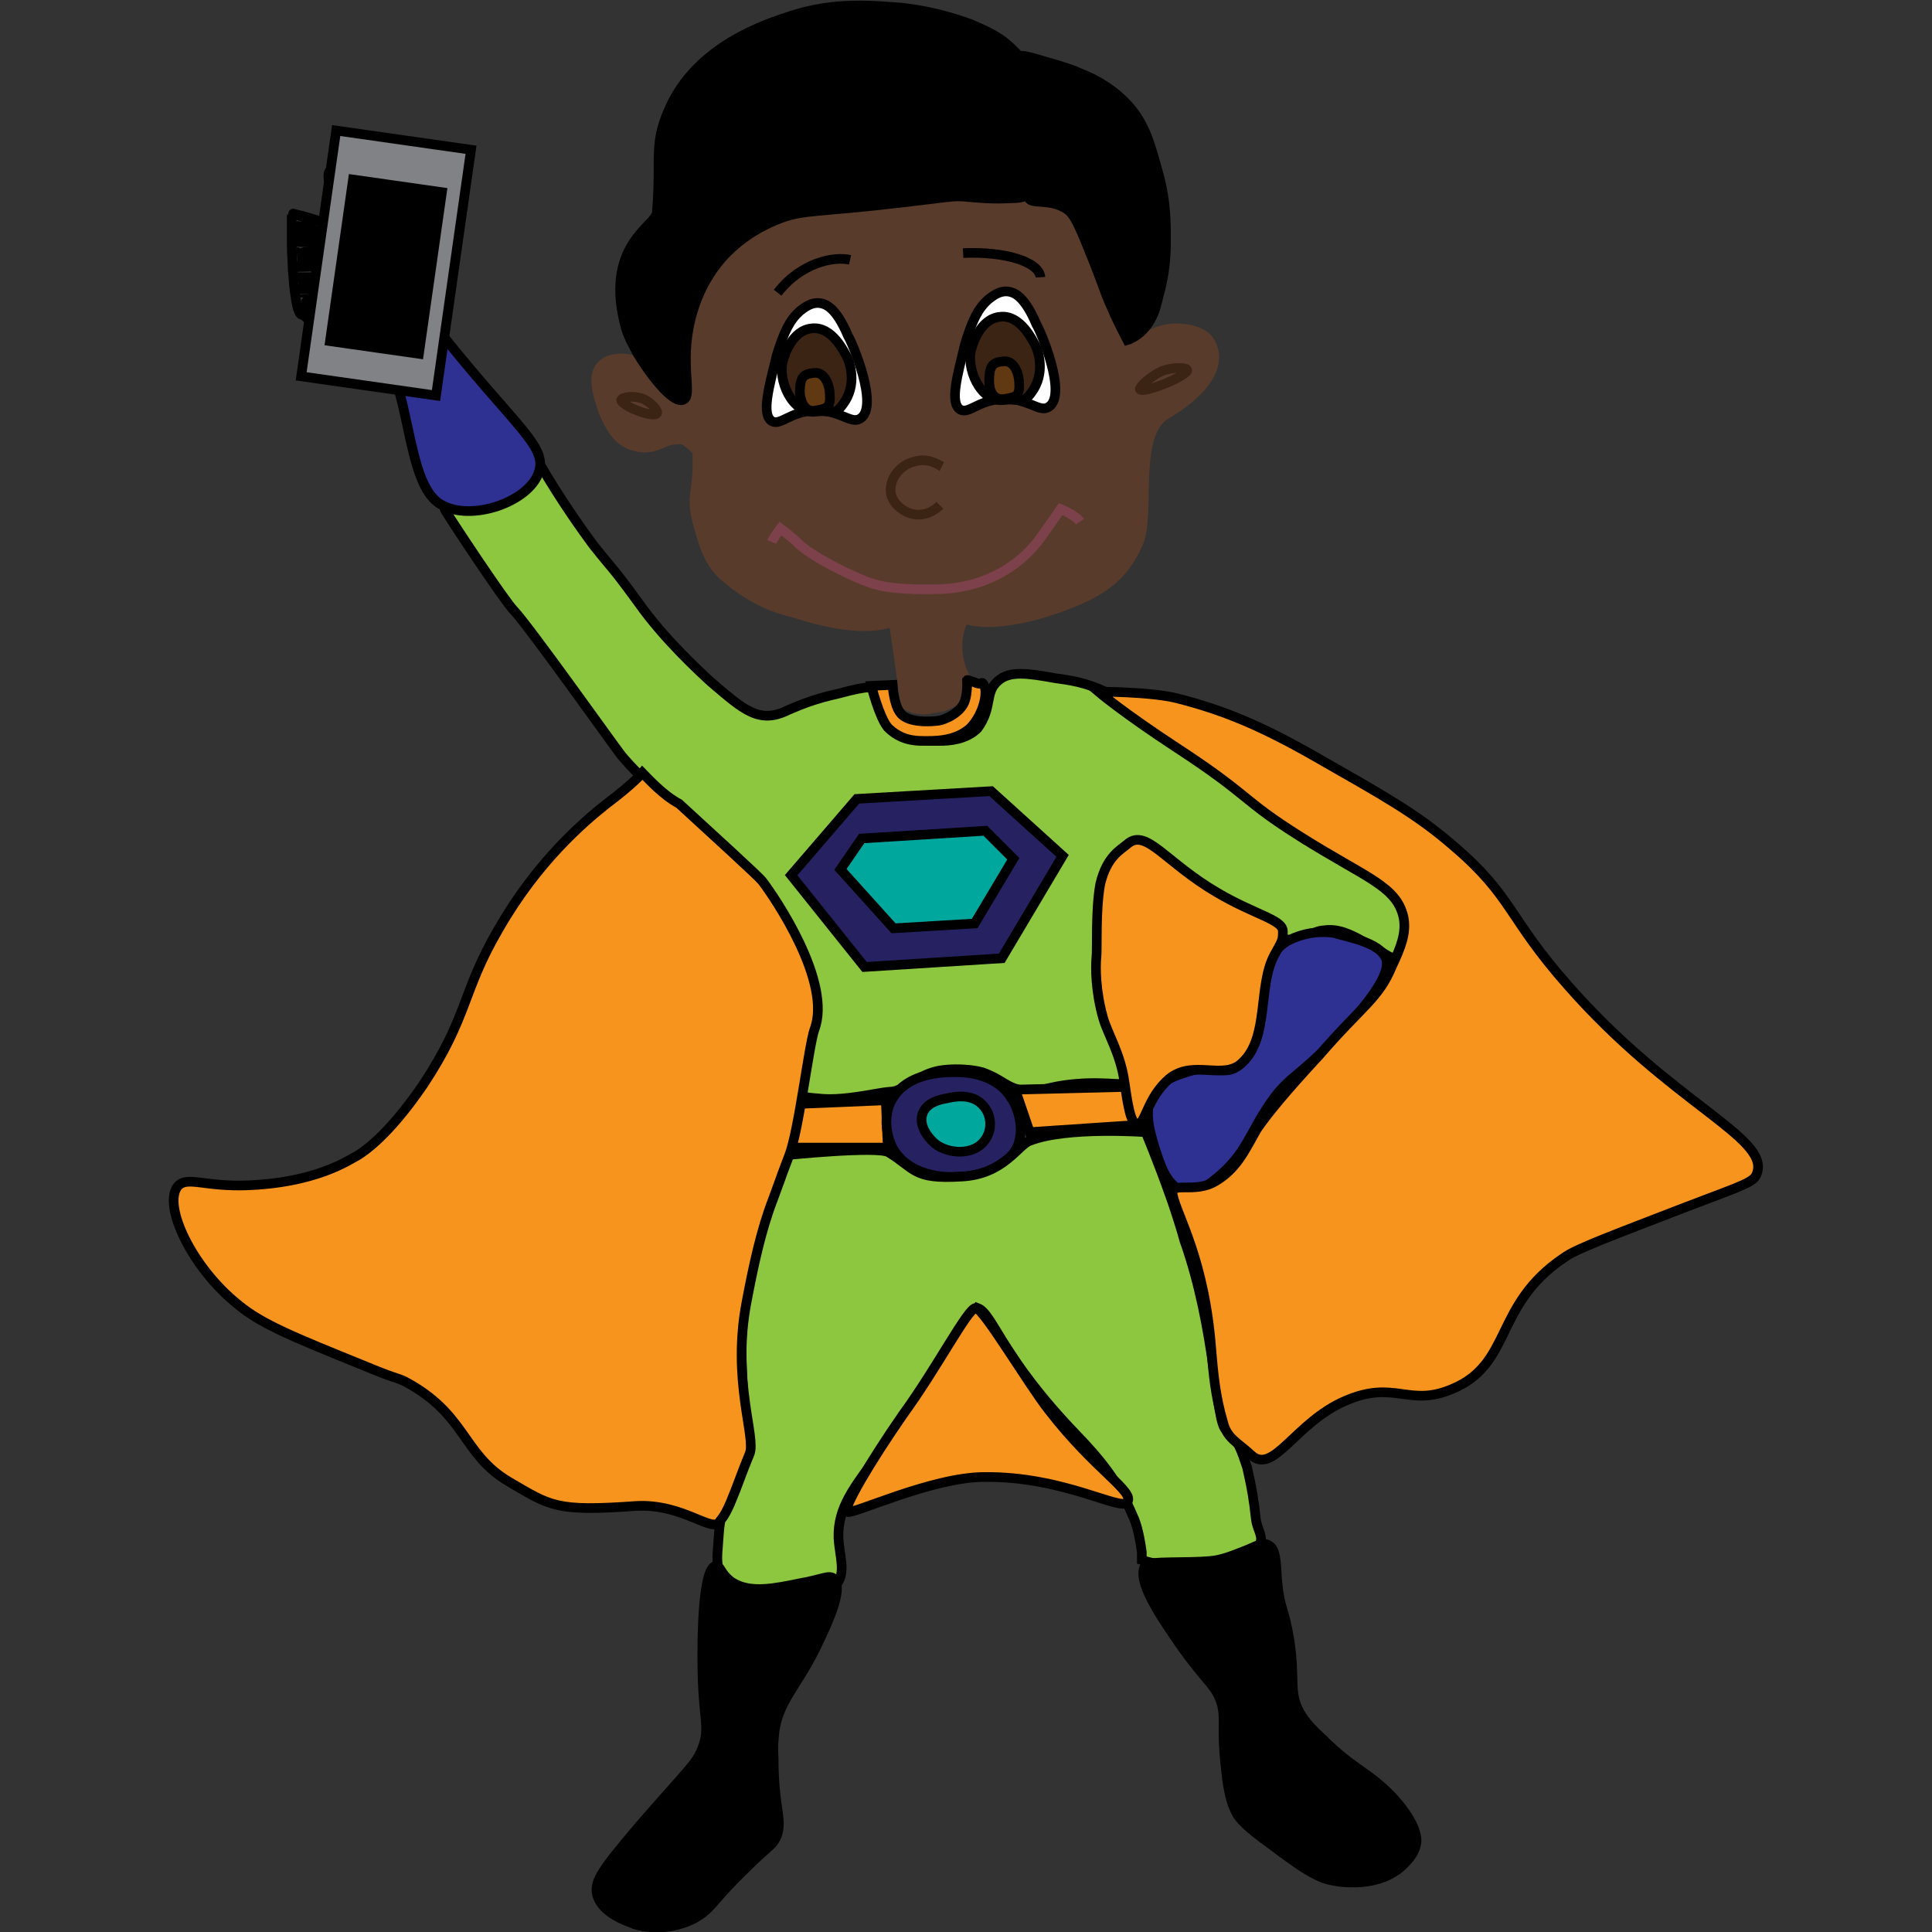 <?xml version="1.0" encoding="utf-8"?>
<!-- Generator: Adobe Illustrator 18.1.0, SVG Export Plug-In . SVG Version: 6.00 Build 0)  -->
<!DOCTYPE svg PUBLIC "-//W3C//DTD SVG 1.1//EN" "http://www.w3.org/Graphics/SVG/1.1/DTD/svg11.dtd">
<svg version="1.1" id="Layer_1" xmlns="http://www.w3.org/2000/svg" xmlns:xlink="http://www.w3.org/1999/xlink" x="0px" y="0px"
	 viewBox="0 0 200 200" enable-background="new 0 0 200 200" xml:space="preserve">
<rect x="0" y="0" width="200" height="200" fill="#333333" stroke="none"/>
<path fill="#8DC63F" stroke="#000000" stroke-miterlimit="10" d="M103.3,70.5c1.2-1.1,3.1-0.8,5.9-0.3c1.4,0.2,3.2,0.4,5.4,1.5
	c3.4,1.5,5.1,3.4,8.3,5.6c4.5,3.1,7.8,6.6,12.2,9.6c0.1,0,3.6,1.6,7.6,4.5c1.1,0.8,2.3,1.7,2.8,3.4c0.5,1.7,0,3.9-1,4.3
	c-0.7,0.2-1.1-0.5-3.3-1.6c-1.4-0.8-2.7-1.4-4.1-1.2c-1.5,0.1-1.5,1-2.7,1.1c-2.1,0.2-5.1-2.7-6.8-3.7c-1.5-0.9-3.5-1.7-5.9-3.7
	c-1.2-1-1.7-1.3-2.3-1.7c-1.1-0.8-2.8-1.7-4.6,1.4c-1.1,2.1-0.3,6.3-0.2,8.6c0.1,1.6,0.2,5.7,1.2,8.6c0,0,0.1,0.7,1,3.1l0.5,1.9
	c-0.2,0.7-2.5,0-5.9,0.3c-3.4,0.3-3.8,1-5.4,0.7c-1.9-0.3-2.1-1.1-4.3-1.9c-1.9-0.5-4.1-0.3-4.8-0.1c-1.9,0.5-2.1,1.2-4.1,2
	c-0.7,0.2-0.3,0-2,0.3c-2.8,0.5-4.6,0.7-6.2,0.5c-1.5-0.1-1.7-0.3-1.9-0.4c-0.9-1,0-2.6,0.5-5.9c0.2-1.1,0.8-3.5-0.2-6.4
	c-0.3-1.1-0.5-2.9-2.2-5.7c-2-3.3-2.6-4.1-3.7-5c-0.7-0.7,0,0-2.9-2.5c-2.8-2.5-2.6-2.2-4.1-3.7c-1.3-1.3-5.1-4.9-6-6.2
	c-0.7-0.9-9.3-13-10.9-14.7c-1-1-6.8-9.8-7-10.2c-1.5-2.2,4.5-0.9,3.8-0.9c-3.2,0,0.9-1.4,3.5-2.4c2.1-0.8,0.4-5.4,1.3-3.7
	c1.2,2.5,4,6.9,6.6,10.4c2.3,2.9,1.7,1.9,4.7,6c2.6,3.7,6.3,7.1,7.5,8.2c3.4,2.9,5,4.4,8,2.9c1.2-0.5,2.5-1.1,5.2-1.7
	c3.3-0.9,3.8-0.7,4.3-0.4c1.2,0.9,0.3,2.5,1.7,3.9c1.3,1.5,3.7,1.4,4.5,1.4c0.9,0,2.7-0.1,3.9-1.3C102.8,73.2,101.9,71.7,103.3,70.5
	z"/>
<polygon fill="#262262" stroke="#000000" stroke-miterlimit="10" points="102.6,81.9 110,88.6 103.7,99.2 89.5,100.1 81.9,90.6 
	88.7,82.7 "/>
<polygon fill="#00A79D" stroke="#000000" stroke-miterlimit="10" points="104.9,88.9 100.9,95.6 92.5,96.1 87,90 89.2,86.8 102,86 
	"/>
<path fill="#2E3192" stroke="#000000" stroke-miterlimit="10" d="M143.5,99.3c0.4,1.2-1,3.5-3.5,6.3c-5.4,6.1-6.3,5.4-8.5,8.6
	c-2.2,3.2-2.5,5.3-5.6,7.8c-1.3,1.1-2.3,1.5-3.3,1.3c-1.9-0.4-2.6-3.1-3.1-4.6c-0.5-1.7-1.2-4,0-5.7c0.9-1.3,2.4-1.7,3.6-2.1
	c2.5-0.7,3.2,0.2,4.4-0.2c3.7-1.3,1.4-10.8,5.8-13.3c1.9-1,3.8-1,4.9-0.8C139.3,97,142.9,97.5,143.5,99.3z"/>
<path fill="#F7941E" stroke="#000000" stroke-miterlimit="10" d="M117.2,112.5c0.4,1.3,0.9,2.6,1.3,3.9l-11.9,0.8l-1.5-4.4
	L117.2,112.5z"/>
<polygon fill="#F7941E" stroke="#000000" stroke-miterlimit="10" points="91.7,113.9 91.9,118.8 81.1,118.8 82.1,114.3 "/>
<path fill="#262262" stroke="#000000" stroke-miterlimit="10" d="M104.7,113.7c0.2,0.2,1.5,2.5,0.7,4.8c-1.2,2.9-5.1,3.3-5.9,3.3
	c-0.9,0.1-5.1,0.3-7-2.8c-0.1-0.1-1.4-2.6-0.3-4.9c1.6-3.4,6.4-3.1,7-3.1C100.1,111,103.2,111.2,104.7,113.7z"/>
<path fill="#00A79D" stroke="#000000" stroke-miterlimit="10" d="M101.9,114.6c0.8,1,0.8,2.5,0,3.5c-1.1,1.5-3.7,1.4-5.1,0.3
	c-0.8-0.7-1.7-1.9-1.3-3.1c0.4-1.2,1.9-1.5,2.5-1.6C98.5,113.6,100.7,113,101.9,114.6z"/>
<path fill="#8DC63F" stroke="#000000" stroke-miterlimit="10" d="M118.6,117.2c0,0,1.3,3.1,2.5,6.5c0.2,0.5,1.1,3.2,1.5,4.7
	c3.3,9.3,3.2,18.7,4.3,19.6c1.4,1.2,1.6,2.2,2.2,3.9c0.5,2.2,0.7,3.4,0.9,5.3c0.1,1,0.7,1.7,0.5,2.4c-0.1,1-1.6,1.4-2.6,1.9
	c-0.5,0.2-3.1,0.8-5,0.8c-2.1,0-4.7-0.8-4.7-0.8v-0.8c0,0-0.3-2.5-0.9-3.7c-1.5-3.6-3.4-5.9-5.9-8.5c-7.8-8.1-8.6-12.5-10.2-13.1
	c0,0-2.7,4.7-10.4,15.3c-2.3,3.2-4.1,5.3-4,8.5c0.1,1.9,0.8,3.6-0.2,4.8c-0.2,0.2-0.7,0.7-3.5,1c-5,0.5-6.5-0.2-7.1-0.4
	c-0.5-0.3-1.5-0.9-1.6-1.7c-0.1-0.9-0.2-1.5-0.1-2.5c0.2-2.5,0.1-3.3,1.2-5.6c0.5-1,0.9-2.4,1.3-3.6c1-2.6-0.7-9.7,0.3-16.7
	c0.5-3.8-0.2-6.9,0.9-8.1c2-2.2,3.2-6.8,3.2-6.8s9.7-1,10.8-0.3c2.8,1.7,2.5,2.8,7.5,2.5c4.4-0.2,5.9-3.3,7.1-3.7
	C110.4,116.6,118.6,117.2,118.6,117.2z"/>
<path stroke="#000000" stroke-miterlimit="10" d="M132.2,163.5c-0.1-1.7-0.1-3.3-1-3.6c-0.4-0.2-0.9,0-2,0.5c-1.3,0.5-2.6,1.1-4,1.2
	c-2.2,0.2-6.3,0-6.6,0.4c-1.1,1.5,1.6,5.4,3.6,8.3c2.9,4.1,3.7,4.1,4.3,6.2c0.4,1.9-0.1,2.3,0.4,6.6c0.3,3.1,0.8,3.9,1,4.4
	c0.4,0.8,1,1.5,3.9,3.6c2.9,2.2,4.5,3.2,5.8,3.5c0.3,0.1,4.7,1.1,7.5-1.4c0.4-0.4,1.3-1.2,1.5-2.3c0.1-0.4,0.2-1.9-2.3-4.7
	c-2.6-2.8-4.1-2.9-7.4-6.2c-1.3-1.2-1.9-1.9-2.4-2.8c-1.1-2.1-0.4-3.2-1-7.3C132.9,166.2,132.5,166.8,132.2,163.5z"/>
<path stroke="#000000" stroke-miterlimit="10" d="M85,169.4c0.9-1.9,2.3-5.1,1.3-6c-0.5-0.4-1.2,0.1-3.5,0.5c-2.5,0.5-5.1,1.1-7-0.1
	c-1.2-0.8-1.3-1.9-1.7-1.7c-1.4,0.2-1.4,7.8-1.4,9.5c0,6.6,0.9,7,0,9.4c-0.7,1.7-1.2,1.9-6.5,8c-3.8,4.5-4.7,5.7-4.4,7.1
	c0.5,2,3.2,2.8,3.9,3.1c3.2,1,6.1-0.5,6.5-0.8c1.6-1,1.4-1.5,4.9-4.9c2.5-2.5,2.7-2.3,3.2-3.2c0.8-1.7-0.1-2.8-0.2-7.3
	c0-1.4-0.1-2.2,0-2.9C80.3,176,82.6,174.8,85,169.4z"/>
<path fill="#F7941E" stroke="#000000" stroke-miterlimit="10" d="M66.5,80c0,0-0.9,1.1-3.7,3.2c-2.4,1.9-7.2,6-11.2,13
	c-3.8,6.5-3.1,9-7.8,16.1c-3.7,5.4-6.3,7.1-7.3,7.6c-3.9,2.3-8.5,2.7-10.7,2.8c-4.7,0.2-6.4-1-7.4,0.1c-1.6,2,1.5,8.5,6.3,12.3
	c2.4,2,5.9,3.4,12.8,6.2c3.6,1.5,3.3,1.2,4.4,1.7c6.4,3.4,5.9,7.5,10.8,10.4c4.3,2.5,4.8,3.1,13.1,2.5c4.9-0.3,8,2.9,8.7,1.6
	c0.1-0.2,0.4-0.3,1.1-1.9c0.8-1.9,1.2-3.2,2-5.1c0.7-1.7-1.9-7.6-0.3-15.8c0.7-3.7,1.5-7.4,2.7-10.5c1.7-4.6,0.4-1.2,1.7-4.6
	c1-2.6,2-11.2,2.6-13c1.9-4.9-4.1-13.7-5.4-15.4c-0.4-0.5-5-4.7-8.6-8C68.6,82.3,67,80.5,66.5,80z"/>
<path fill="#F7941E" stroke="#000000" stroke-miterlimit="10" d="M87.7,156.5c0.4,0.4,8.7-3.6,14.2-3.6c8.2-0.1,14.2,3.6,14.8,2.6
	c0.8-1.1-3.3-3.3-8.1-9.5c-2.2-2.8-6.8-10.6-7.6-10.6c-0.8,0-4,6.2-7.5,11C90.1,151.3,87.2,156.2,87.7,156.5z"/>
<path fill="#F7941E" stroke="#000000" stroke-miterlimit="10" d="M129.5,150.6c2.3,2.2,4.6-3.4,9.8-5.6c5.1-2.2,6.5,0.7,11-1.2
	c6.3-2.6,4.3-8.7,11.6-13.6c1.2-0.9,5-2.3,12.5-5.2c6.3-2.4,7.2-2.6,7.5-3.6c1.2-3.7-8.9-7.2-19.6-19.4c-6.2-7-5.7-9.2-11.8-14.4
	c-3.9-3.4-7.4-5.3-14.4-9.3c-5.6-3.2-9.5-4.8-14.2-6c-2.7-0.7-8.2-0.7-8.2-0.7s2.6,2.2,8.1,5.8c7.8,5.1,6.6,5.3,12.8,9.2
	c6.8,4.3,10,5.1,10.7,8.4c0.3,1.6-0.3,3.1-1.2,5c-1.4,3.4-3.1,4.1-7.5,9.2c-3.7,4-5.4,6.1-6.5,7.7c-1.3,2.3-2.1,4.1-4.3,5.4
	c-2.2,1.3-4.7-0.1-4.4,1.4c0.4,2.1,3.3,6.6,4,16.1c0.2,2.3,0.4,4.7,1.2,7.4C127,148.9,128.1,149.3,129.5,150.6z"/>
<g>
	<path fill="#F7941E" stroke="#000000" stroke-miterlimit="10" d="M116.8,87.3c1.9-1.5,3.9,2,9.2,5.1c3.9,2.3,6.8,2.8,6.8,4
		c0,0.9,0,0.9-0.9,2.5c-1.7,3.2-0.5,8.5-3.3,11.1c-1.9,1.9-5.1-0.4-7.6,1.7c-2.3,2-2.4,4.7-3.3,4.7c-0.7-0.1-1-2.4-1.3-4.4
		c-0.4-2.9-1.7-4.9-2.2-6.6c-0.8-2.8-0.8-5.3-0.7-6.3c0.1-0.9-0.1-4.9,0.4-7.6C114.6,88.6,116,88,116.8,87.3z"/>
</g>
<path fill="#593B2B" stroke="#593B2B" stroke-miterlimit="10" d="M93.7,72.9c0,0-0.7-5.4-1.2-8.6c0,0-2.7,1.6-10.1-0.8
	c-0.9-0.3-3.9-0.7-7.6-4c-1.6-1.5-2.1-3.7-2.5-5.1c-0.9-3.1,0-3.4-0.1-7.1c0,0,0.8-0.2-1.3-1.7c-0.2-0.2-1.5-0.1-1.9,0.1
	c-0.7,0.3-1.9,0.9-3.2,0.5c-2-0.4-2.8-2.4-3.3-3.5c-0.3-1-1.4-3.5-0.3-4.8c0.9-1,2.6-0.9,3.7-0.5c3.4,1,4.1,5.1,5.2,4.9
	c0.9-0.2-0.3-1.9,0.5-6.9c0.2-1.4,0.1-1.7,1.4-4.7c1-2.1,2-4.7,3.7-5.9c1.9-1.3,3.6-2.6,8.7-3.3c5.6-0.8,6.5-0.4,12.8-1.1
	c2.6-0.3,6.4-0.5,12.1,1.6c2.1,0.8,3.9,8.8,4.8,9.9c3.2,3.7,0.2,4.8,0.7,5.8l0,0c0.2,0.1,1.1-1.3,2.3-2.3c0.3-0.3,1.5-1.3,3.3-1.4
	c1.1-0.1,3.1,0.2,3.8,1.3c1.7,2.7-1.2,5.7-4.5,7.6c-3.5,2.1-1.5,10.4-2.9,13.4c-1.1,2.4-2.6,4.4-6.6,6c-4.8,2-9.4,2.6-11.4,1.7l0,0
	c-1.6,3.2,0.1,6.1,0.1,6.1c0,0.3,0.1,1,0.1,1.7c-0.4,0.3-1.2,0.9-2.3,1.3c-0.3,0.1-0.7,0.2-1.1,0.2C95,73.8,93.7,72.9,93.7,72.9z"/>
<path fill="none" stroke="#3C2415" stroke-miterlimit="10" d="M68,42.8c0.2-0.2-0.5-1.1-1.4-1.5c-1-0.4-2.2-0.2-2.3,0.1
	C64.3,42,67.6,43.3,68,42.8z"/>
<path fill="none" stroke="#3C2415" stroke-miterlimit="10" d="M118,40.3c-0.1-0.2,1-1.3,2.3-1.9c1.1-0.4,2.5-0.4,2.6-0.1
	C123,38.9,118.3,40.8,118,40.3z"/>
<g>
	<path fill="#FFFFFF" stroke="#000000" stroke-miterlimit="10" d="M89.1,43.3c-1,0.7-2.1-0.9-4.8-0.8c-2.5,0.1-3.5,1.6-4.4,1.1
		c-1.1-0.7-0.3-3.5,0.5-6.8c0.8-2.6,1.4-3.7,2.4-4.6c0.4-0.3,1.2-1,2.2-0.8c0.4,0.1,1.5,0.3,2.8,3.4C88.2,35.4,91,42,89.1,43.3z"/>
	<path fill="#3C2415" stroke="#000000" stroke-miterlimit="10" d="M87.5,41.5c1.3-2.1,0.3-4.4,0.1-4.7c-0.1-0.1-1.4-3.1-3.6-2.8
		c-2,0.2-2.8,2.8-2.9,3.2c-0.7,2,0.9,5.8,3.4,5.4C86.3,42.4,86.4,43.2,87.5,41.5z"/>
	<path fill="#603913" stroke="#000000" stroke-miterlimit="10" d="M84.4,42.5c1.2-0.2,1.6-0.3,1.5-1.7c0-0.7-0.4-2.3-1.6-2.2
		c-1.2,0.1-1.5,0.5-1.5,2.1C82.9,41.6,83.3,42.7,84.4,42.5z"/>
</g>
<g>
	<path fill="#FFFFFF" stroke="#000000" stroke-miterlimit="10" d="M108.6,42.1c-1,0.7-2.1-0.9-4.8-0.8c-2.5,0.1-3.5,1.6-4.4,1.1
		c-1.1-0.7-0.3-3.5,0.5-6.8c0.8-2.6,1.4-3.7,2.4-4.6c0.4-0.3,1.2-1,2.2-0.8c0.4,0.1,1.5,0.3,2.8,3.4
		C107.7,34.2,110.5,40.8,108.6,42.1z"/>
	<path fill="#3C2415" stroke="#000000" stroke-miterlimit="10" d="M107,40.3c1.3-2.1,0.3-4.4,0.1-4.7c-0.1-0.1-1.4-3.1-3.6-2.8
		c-2,0.2-2.8,2.8-2.9,3.2c-0.7,2,0.9,5.8,3.4,5.4C105.8,41.2,105.9,42,107,40.3z"/>
	<path fill="#603913" stroke="#000000" stroke-miterlimit="10" d="M104,41.3c1.2-0.2,1.6-0.3,1.5-1.7c0-0.7-0.4-2.3-1.6-2.2
		c-1.2,0.1-1.5,0.5-1.5,2.1C102.4,40.4,102.8,41.5,104,41.3z"/>
</g>
<path fill="none" stroke="#000000" stroke-miterlimit="10" d="M88,26.9c-1.7-0.4-5.1,0.3-7.5,3.4"/>
<path fill="none" stroke="#000000" stroke-miterlimit="10" d="M107.7,28.7c-0.1-1.6-3.7-2.7-8-2.5"/>
<line fill="none" stroke="#000000" stroke-miterlimit="10" x1="86.3" y1="31.7" x2="86.3" y2="31.7"/>
<g>
	<path fill="none" stroke="#3C2415" stroke-miterlimit="10" d="M97.5,48.3c-0.2-0.1-1.4-1-2.9-0.5c-1.3,0.3-2.5,1.6-2.4,3.1
		c0.1,1.1,1.1,1.9,1.9,2.2c1.1,0.4,2.3,0.1,3.2-0.8"/>
</g>
<path fill="none" stroke="#7C414B" stroke-miterlimit="10" d="M111.8,54c-0.5-0.7-2-1.3-2-1.3s-1.1,1.6-1.9,2.7
	c-2.5,3.7-6.3,4.9-7.7,5.2c-2.1,0.5-3.8,0.4-5.4,0.4c-1.3-0.1-3.3,0-5.6-1c-1.2-0.5-2.5-1.1-4.4-2.2c-2-1.2-2.3-1.7-2.3-1.7
	c-1.4-1.2-1.7-1.4-1.7-1.4s-0.7,0.9-0.9,1.4"/>
<path stroke="#000000" stroke-miterlimit="10" d="M119.8,31.2c0.4-1.6,0.8-2.8,0.9-5.6c0-2,0.1-4.5-0.8-7.7
	c-0.8-2.8-1.3-5.2-3.5-7.4c-1.6-1.6-3.5-2.5-4.3-2.8c-1.1-0.5-2-0.8-3.8-1.3c-1.6-0.5-2.8-0.8-2.6-0.5c0.4,0.5,3.3,3.3,3.8,7.6
	c0.1,0.9,0.3,2.8-0.7,4.5c-1,1.5-2.4,2-2.3,2.5c0.2,0.7,2.3,0,4,1.2c0.5,0.4,0.9,0.8,2.2,4.1c1.6,3.9,1.6,4.4,2.5,6.3
	c0.4,1,1.5,3.1,1.5,3.1l0,0C117,35.1,119.1,34.4,119.8,31.2z"/>
<path stroke="#000000" stroke-miterlimit="10" d="M100.5,2.5c-1.4-0.5-3.7-1.3-7.1-1.7c-2.8-0.2-7-0.7-11.7,0.9
	c-2.1,0.7-9,2.8-12.1,8.9c-2.1,4.3-1.1,5.3-1.6,11.4c-0.1,1.4-5.6,3.4-3.2,12c0.3,1,0.9,2,1.2,2.6c1.2,2,3.6,5.2,4.7,4.8
	c1.1-0.4-0.4-3.6,0.8-8.4c0.3-1.2,1.1-4,3.5-6.6c2-2.1,4.1-3.1,5.3-3.6c2.4-1,3.3-0.8,10.1-1.5c8.3-0.9,8.1-1.1,9.9-0.9
	c2.3,0.2,2.9,0.2,5,0.1c1.7-0.1,3.1-2.1,3.4-2.6c1.5-3.2,0.1-6.5-0.5-8c-0.4-1.1-1.4-2.9-3.2-4.6C103.6,3.8,102.1,3.2,100.5,2.5z"/>
<path fill="#F7941E" stroke="#000000" stroke-miterlimit="10" d="M101.7,70.7c-0.1-0.1,0,0.3-0.9-0.1c-0.8-0.3-0.7-0.2-0.7-0.2
	s0.1,1.1-0.2,2.1c-0.4,1.3-2.1,2-2.7,2.1c-0.7,0.1-3.2,0.3-4-0.8c-0.7-0.9-0.8-2.9-0.8-2.9L90.2,71c0,0,0.8,3.2,1.7,4.3
	c1.3,1.3,2.7,1.4,3.7,1.4c1,0,3.2,0.1,4.8-1.3C101.9,73.9,102.4,71.3,101.7,70.7z"/>
<g>
	<path fill="#2E3192" stroke="#000000" stroke-miterlimit="10" d="M45.6,52.2c-4.5-2.7-2.4-17.1-9.5-18c-3.9-0.5-4.7-1.5-4.7-1.7
		c0-0.1,4.7,0.2,4.6-1.3c-0.1-1.4-5-1.4-5-1.3c0,0.2,4.9-0.2,4.9-1.6c0-1.2-5.3-0.5-5.3-0.7c0,0,5.2-1,5.2-1.6c0-1-5.4-0.9-5.4-1
		s5.1,0.1,5.2-0.5c0.2-1.2-5.4-2.4-5.3-2.4c0.1,0,3.7,1.5,4.5,0.5c0.8-0.9-1-3.3-0.8-4.6c0.1-0.8,1.9-1.2,2.3-0.3
		c0.7,1.1,1.3,2.7,1.3,3.5c0,1.7,0.4,3.6,5.8,10.4c9.2,12.1,13.3,14.3,12.4,17.2C54.9,51.9,48.8,54.1,45.6,52.2z"/>
	<path fill="none" stroke="#000000" stroke-miterlimit="10" d="M30.2,22.2c0,1.1,0,2.1,0,3.1s0.1,1.9,0.1,2.6
		c0.1,0.9,0.1,1.5,0.2,2.2c0.2,1.5,0.4,2.5,0.8,2.5"/>
	<g>
		<g>
			<path d="M30.6,23.1c0,0.3-0.1,1.1,0.1,1.5c0.2,0.3,0.4,0.1,0.8,0.1c0.5,0,1,0.2,1.5,0.2c0.5,0,1.1-0.1,1.6-0.3
				c0.2-0.1,0.2-0.4,0-0.5c-0.7-0.2-1.3-0.5-1.9-0.8c-0.4-0.2-1.1-0.5-1.5-0.4c-0.1,0-0.2,0.1-0.2,0.2c-0.1,0.4-0.2,1,0.3,1.1
				c0.2,0.1,0.4,0,0.7,0.1c0.2,0,0.4,0.1,0.5,0.2c0.3,0.1,0.7,0.2,1.1,0.2c0.3,0,0.3-0.4,0.1-0.5c-0.7-0.3-1.4-0.7-2.2-0.8
				c-0.3,0-0.5,0.4-0.1,0.5c0.8,0.1,1.4,0.4,2.2,0.8c0-0.2,0-0.3,0.1-0.5c-0.5,0.1-1-0.2-1.5-0.4c-0.1,0-0.3-0.1-0.4-0.1
				c-0.2-0.1-0.2,0-0.1,0.1c0-0.2,0-0.3,0-0.5c-0.1,0.1-0.2,0.1-0.2,0.2c0.5,0,1.3,0.4,1.7,0.5c0.5,0.2,1,0.4,1.5,0.7
				c0-0.2,0-0.3,0-0.5c-0.9,0.3-1.7,0.3-2.6,0.1c-0.2-0.1-0.4,0-0.7-0.1c-0.3,0-0.1,0.1-0.1-0.1c0-0.3,0-0.7,0-0.9
				C31.1,22.8,30.6,22.8,30.6,23.1L30.6,23.1z"/>
		</g>
	</g>
	<g>
		<g>
			<path d="M30.7,25.8c0,0.4,0.1,1,0.1,1.4c0,0.2,0.3,0.4,0.5,0.1c0.2-0.4,1.3-0.4,1.7-0.5c0.5-0.1,1.1-0.3,1.6-0.4
				c0.2-0.1,0.2-0.3,0.1-0.4c-0.4-0.5-1.2-0.4-1.9-0.4c-0.4,0-1.6-0.2-1.9,0.3c-0.1,0.3,0.1,0.8,0.5,0.9c0.4,0,0.9-0.1,1.3-0.1
				s0.9,0,1.3-0.1c0.3-0.1,0.2-0.7-0.1-0.5c-0.5,0.1-1,0.1-1.5,0.1c-0.2,0-0.3,0-0.5,0c-0.1,0-0.5,0-0.4,0.1
				c0.8,0.1,2.2-0.4,2.8,0.2c0-0.1,0.1-0.3,0.1-0.4c-0.8,0.2-1.6,0.4-2.4,0.5c-0.5,0.1-1,0.1-1.2,0.7c0.2,0,0.3,0.1,0.5,0.1
				c0-0.4-0.1-1-0.1-1.4C31.1,25.5,30.6,25.5,30.7,25.8L30.7,25.8z"/>
		</g>
	</g>
	<g>
		<g>
			<path d="M32.3,26.3c0.2,0,0.7-0.1,0.9,0c0.1,0,0.2,0.2,0.3,0.2c0.2,0.1,0.4,0,0.7,0s0.5,0,0.9-0.1c0.1,0,0.2-0.1,0.2-0.2l0,0
				c0-0.1-0.1-0.2-0.1-0.2l0,0c-0.3-0.2-0.5,0.3-0.3,0.4l0,0c0-0.1-0.1-0.1-0.1-0.2l0,0c0.1-0.1,0.1-0.2,0.2-0.2
				c-0.2,0.1-0.5,0.1-0.8,0c-0.2,0-0.3,0-0.5-0.1l-0.1-0.1c-0.3-0.1-0.8,0-1.2,0C32,25.7,32,26.3,32.3,26.3L32.3,26.3z"/>
		</g>
	</g>
	<g>
		<g>
			<path d="M31.1,26.9c0.1,0,0.2,0,0.3,0c0.3,0,0.3-0.5,0-0.5c-0.1,0-0.2,0-0.3,0C30.7,26.4,30.7,26.9,31.1,26.9L31.1,26.9z"/>
		</g>
	</g>
	<g>
		<g>
			<path d="M30.9,28.7c1.5,0,2.9,0,4.5,0c0-0.2,0-0.3-0.1-0.5c-0.9,0.2-1.9,0.5-2.7,0.8c-0.2,0.1-0.4,0.1-0.7,0.2
				c-0.1,0-0.2,0-0.3,0.1s-0.1,0.1-0.1-0.1C31,28.8,32.1,29,32.3,29c0.4,0,0.9,0,1.3-0.1c0,0,0.7,0,0.7-0.1s-0.5-0.1-0.7-0.1
				c-0.3,0-0.5,0.1-0.9,0.2c-0.1,0.1-0.3,0.2-0.4,0.2c-0.2,0.1-0.3,0.1-0.5-0.1c-0.3,0-0.4-0.1-0.2-0.2c0,0.2,0,0.3,0.1,0.5
				c0.1,0,0.1-0.1,0.2-0.1c0.3,0,0.3-0.5,0-0.5c-0.2,0-0.3,0-0.4,0.1s-0.2,0.4,0.1,0.5c0.5,0.1,0.9-0.4,0.3-0.8
				c-0.4-0.3-0.8,0-0.9,0.4c-0.1,0.9,0.8,1,1.4,0.8c0.3-0.1,0.5-0.2,0.8-0.3c0.3-0.1,0.7-0.1,1-0.1c0.2,0,0.5-0.1,0.8-0.3
				c0.3-0.7-0.5-0.7-1-0.7c-0.8,0-1.5,0.1-2.4,0.1C31.4,28.3,31.1,28.2,30.9,28.7c-0.2,0.2,0.1,1,0.4,1.1c0.4,0.1,1.4-0.3,1.9-0.4
				c0.8-0.2,1.5-0.4,2.3-0.7c0.3-0.1,0.2-0.5-0.1-0.5c-1.5,0-2.9,0-4.5,0C30.6,28.1,30.6,28.7,30.9,28.7L30.9,28.7z"/>
		</g>
	</g>
	<g>
		<g>
			<path d="M31.1,30.8c0.9,0,1.7,0,2.5,0c0.4,0,0.9,0.1,1.3,0.2c0.2,0.1,0.2,0,0-0.1c-0.2,0.1-0.4,0.2-0.8,0.3
				c-0.3,0.1-0.8,0.2-1.1,0.3c-0.1,0-1.7,0.3-1.4-0.3c0.1-0.2,1.3-0.2,1.5-0.2c0.2,0,1.5,0,0.5,0.2c-0.3,0.1-0.5,0.1-0.9,0.1
				c-0.4,0.1-1.2,0.2-0.3,0c0.3-0.1,0.7-0.1,1-0.2c0.2,0.1,0.4,0,0.7-0.1c0,0,0,0-0.1,0c-0.4,0-0.8,0.1-1.2,0.2
				c-0.2,0-0.4,0.1-0.5,0.2c0,0.2,0.2,0.2,0.3,0.1c0.3,0,0.8-0.2,1.1-0.2s0.2-0.5-0.1-0.5C33.1,31,31.2,31.1,32,32
				c0.1,0.1,0.2,0.1,0.2,0.1c0.8-0.2,1.5-0.3,2.3-0.5c0.2-0.1,0.4-0.1,0.4-0.3c0.1-0.8-1.1-0.7-1.5-0.5c-0.4,0.1-2.2,0-2,0.9
				s2,0.3,2.4,0.2c0.4-0.1,1.4-0.4,0.9-1.1c-0.2-0.3-0.8-0.3-1.2-0.3c-0.7,0-1.2,0.2-1.7,0.2c-0.8,0-0.8,1-0.3,1.4
				c0.5,0.5,2.1,0,2.7-0.1c0.3-0.1,2.1-0.5,1.3-1.2c-0.3-0.3-1.2-0.3-1.6-0.3c-0.9-0.1-1.9-0.1-2.7,0C30.8,30.4,30.8,31,31.1,30.8
				L31.1,30.8z"/>
		</g>
	</g>
</g>
<g>
	
		<rect x="33" y="14.4" transform="matrix(-0.99 -0.141 0.141 -0.99 75.775 59.855)" fill="#808285" stroke="#000000" stroke-miterlimit="10" width="14.1" height="25.7"/>
	
		<rect x="35.4" y="19.2" transform="matrix(-0.99 -0.141 0.141 -0.99 75.706 60.626)" stroke="#000000" stroke-miterlimit="10" width="9.3" height="16.9"/>
</g>
</svg>
